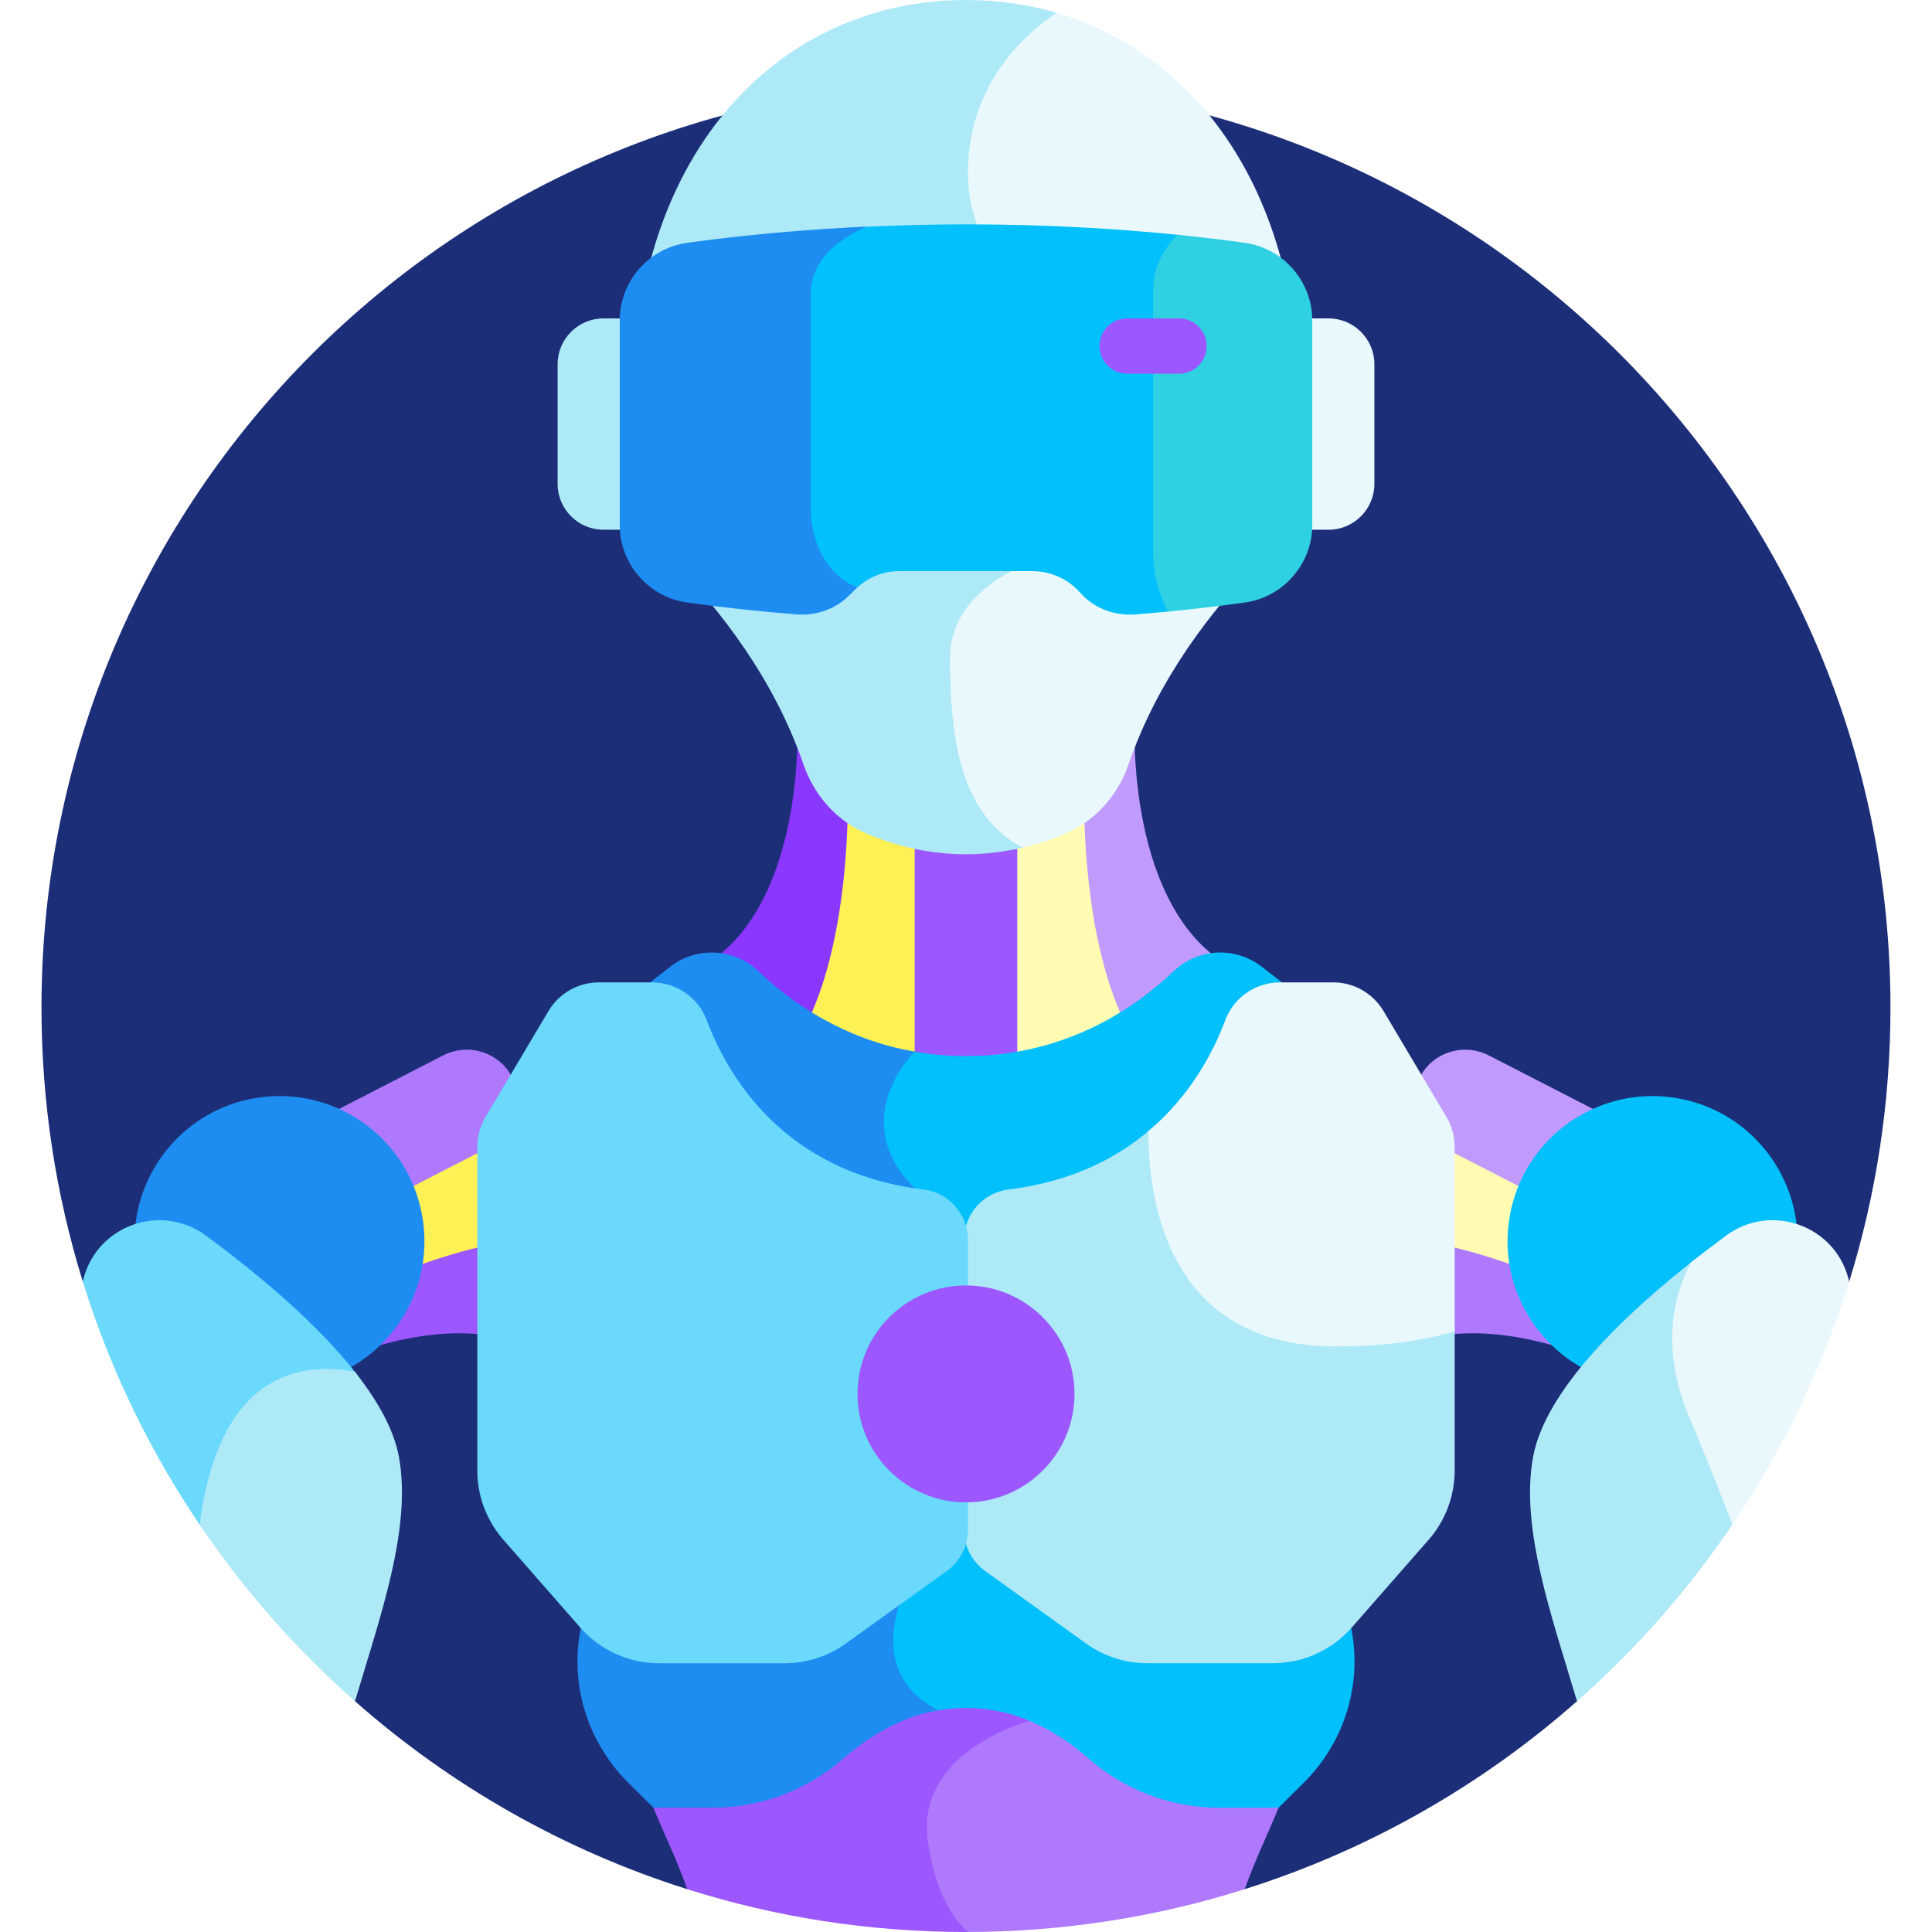 <svg width="32" height="32" viewBox="0 0 32 32" fill="none" xmlns="http://www.w3.org/2000/svg">
    <path d="M1.371 21.226L5.88 28.178C7.459 29.57 9.327 30.642 11.383 31.291H20.616C22.673 30.642 24.541 29.57 26.12 28.178L30.629 21.226C31.073 19.792 31.312 18.268 31.312 16.688C31.312 8.231 24.457 1.375 16 1.375C7.543 1.375 0.687 8.231 0.687 16.688C0.687 18.268 0.927 19.792 1.371 21.226Z" fill="#1D2E79"/>
    <path d="M10.328 5.274H9.993C9.577 5.274 9.236 5.615 9.236 6.031V8.017C9.236 8.433 9.577 8.774 9.993 8.774H10.328V5.274Z" fill="#ADE9F7"/>
    <path d="M22.007 5.274H21.64V8.774H22.007C22.423 8.774 22.764 8.433 22.764 8.017V6.031C22.763 5.614 22.423 5.274 22.007 5.274Z" fill="#E8F8FC"/>
    <path d="M6.956 20.793C7.348 20.622 7.683 20.51 7.969 20.439V22.102C7.37 22.037 6.745 22.147 6.214 22.302C6.629 21.91 6.899 21.375 6.956 20.793Z" fill="#9C58FE"/>
    <path d="M6.781 19.63L7.969 19.02V20.649C7.611 20.732 7.259 20.841 6.934 20.958C6.979 20.694 6.98 20.417 6.931 20.138C6.899 19.96 6.848 19.79 6.781 19.63Z" fill="#FEF156"/>
    <path d="M7.34 17.481C7.755 17.268 8.268 17.426 8.482 17.84C8.483 17.843 8.484 17.845 8.486 17.848C8.487 17.85 8.488 17.852 8.489 17.854L8.105 18.501C8.016 18.651 7.969 18.822 7.969 18.997V19.069L6.798 19.67C6.57 19.092 6.128 18.638 5.586 18.383L7.34 17.481Z" fill="#AE79FD"/>
    <path d="M25.044 20.793C24.652 20.622 24.317 20.51 24.031 20.439V22.102C24.63 22.037 25.255 22.147 25.786 22.302C25.371 21.91 25.101 21.375 25.044 20.793Z" fill="#AE79FD"/>
    <path d="M25.219 19.63L24.031 19.02V20.649C24.389 20.732 24.741 20.841 25.066 20.958C25.021 20.694 25.02 20.417 25.069 20.138C25.101 19.96 25.152 19.79 25.219 19.63Z" fill="#FFFBB3"/>
    <path d="M24.66 17.481C24.245 17.268 23.732 17.426 23.518 17.84C23.517 17.843 23.516 17.845 23.514 17.848C23.513 17.85 23.512 17.852 23.511 17.854L23.895 18.501C23.984 18.651 24.031 18.822 24.031 18.997V19.069L25.202 19.67C25.43 19.092 25.871 18.638 26.414 18.383L24.66 17.481Z" fill="#C09AFC"/>
    <path d="M12.562 16.212C12.81 16.449 13.133 16.711 13.529 16.944C13.821 16.541 14.19 15.613 14.081 13.53C13.736 13.302 13.471 12.957 13.331 12.547C13.293 12.436 13.251 12.326 13.208 12.218C13.206 12.758 13.117 14.993 11.793 15.903C12.07 15.904 12.347 16.008 12.562 16.212Z" fill="#8A37FF"/>
    <path d="M15.194 17.552V13.943C14.908 13.885 14.63 13.798 14.36 13.682C14.247 13.633 14.14 13.573 14.04 13.503C14.023 14.297 13.915 15.764 13.403 16.867C13.883 17.169 14.48 17.433 15.194 17.552Z" fill="#FEF156"/>
    <path d="M19.438 16.212C19.653 16.008 19.929 15.904 20.207 15.903C18.883 14.993 18.794 12.758 18.792 12.218C18.749 12.326 18.708 12.436 18.669 12.547C18.529 12.957 18.264 13.302 17.919 13.53C17.81 15.613 18.179 16.541 18.471 16.944C18.867 16.711 19.19 16.449 19.438 16.212Z" fill="#C09AFC"/>
    <path d="M18.597 16.867C18.085 15.764 17.977 14.297 17.96 13.503C17.86 13.573 17.753 13.633 17.64 13.682C17.37 13.798 17.092 13.885 16.806 13.943V17.552C17.52 17.433 18.117 17.169 18.597 16.867Z" fill="#FFFBB3"/>
    <path d="M16 17.618C16.299 17.618 16.582 17.591 16.849 17.544V13.934C16.572 13.993 16.289 14.024 16 14.024C15.711 14.024 15.427 13.993 15.15 13.934V17.544C15.417 17.591 15.7 17.618 16 17.618Z" fill="#9C58FE"/>
    <path d="M20.186 29.878C19.381 29.878 18.61 29.573 18.004 29.043C17.776 28.843 17.488 28.64 17.136 28.476C17.087 28.453 17.037 28.432 16.986 28.413L16.991 28.42C16.812 28.477 16.463 28.604 16.123 28.83C15.479 29.257 15.185 29.831 15.273 30.489C15.381 31.292 15.651 31.746 15.893 31.999C15.929 31.999 15.964 32 16 32C17.609 32 19.16 31.751 20.616 31.291C20.788 30.807 20.995 30.387 21.178 29.94L20.186 29.878Z" fill="#AE79FD"/>
    <path d="M17.136 28.477C16.417 28.143 15.582 28.143 14.864 28.477C14.512 28.64 14.224 28.843 13.995 29.043C13.389 29.573 12.619 29.878 11.814 29.878L10.822 29.941C11.005 30.387 11.212 30.807 11.383 31.291C12.84 31.752 14.391 32 16 32C16.01 32 16.02 32 16.029 32C15.786 31.778 15.481 31.336 15.366 30.477C15.164 28.96 17.136 28.477 17.136 28.477Z" fill="#9C58FE"/>
    <path d="M22.361 26.881C22.36 26.876 22.359 26.872 22.358 26.867C22.029 27.221 21.567 27.424 21.082 27.424H19.005C18.64 27.424 18.285 27.309 17.989 27.097L16.318 25.897C16.161 25.785 16.051 25.622 16 25.439C15.949 25.622 15.839 25.785 15.682 25.897L14.776 26.547C14.603 27.088 14.538 27.892 15.422 28.327L15.413 28.354C15.987 28.226 16.595 28.288 17.136 28.539C17.493 28.704 17.783 28.91 18.013 29.113C18.614 29.642 19.385 29.941 20.186 29.941H21.178L21.597 29.524C22.291 28.835 22.585 27.834 22.361 26.881Z" fill="#02C0FC"/>
    <path d="M14.943 26.428L14.011 27.096C13.715 27.309 13.36 27.423 12.995 27.423H10.918C10.433 27.423 9.971 27.221 9.642 26.867C9.641 26.871 9.64 26.876 9.639 26.881C9.415 27.834 9.708 28.834 10.403 29.524L10.822 29.94H11.813C12.615 29.94 13.386 29.642 13.987 29.112C14.217 28.91 14.507 28.704 14.864 28.539C15.083 28.437 15.313 28.367 15.547 28.327L15.547 28.327C14.595 27.858 14.744 26.963 14.943 26.428Z" fill="#1D8DF2"/>
    <path d="M20.894 16.009C20.456 15.671 19.839 15.706 19.438 16.087C18.791 16.704 17.641 17.492 16 17.492C15.641 17.492 15.306 17.455 14.994 17.39C14.819 17.579 13.99 18.584 15.025 19.619C15.083 19.677 15.126 19.739 15.157 19.807C15.204 19.814 15.25 19.821 15.297 19.827C15.639 19.868 15.91 20.113 16 20.431C16.09 20.113 16.361 19.868 16.702 19.827C19.029 19.543 19.954 17.931 20.295 17.021C20.436 16.644 20.799 16.396 21.201 16.396H21.231C21.232 16.355 21.233 16.313 21.233 16.271L20.894 16.009Z" fill="#02C0FC"/>
    <path d="M11.106 16.009L10.767 16.271C10.767 16.313 10.768 16.355 10.769 16.396H10.798C11.201 16.396 11.564 16.644 11.705 17.021C12.044 17.925 12.96 19.524 15.257 19.821C15.228 19.772 15.194 19.725 15.15 19.682C14.001 18.532 15.15 17.419 15.15 17.419L15.15 17.419C13.956 17.21 13.091 16.591 12.562 16.087C12.161 15.706 11.544 15.671 11.106 16.009Z" fill="#1D8DF2"/>
    <path d="M22.257 22.177C19.475 22.177 19.145 19.774 19.145 18.626C18.586 19.138 17.8 19.568 16.702 19.702C16.282 19.753 15.968 20.112 15.968 20.535V25.34C15.968 25.61 16.099 25.864 16.318 26.022L17.988 27.221C18.285 27.434 18.64 27.548 19.004 27.548H21.082C21.584 27.548 22.061 27.332 22.392 26.954L23.662 25.504C23.94 25.187 24.094 24.779 24.094 24.357V21.964C23.588 22.095 22.982 22.177 22.257 22.177Z" fill="#ADE9F7"/>
    <path d="M16.032 20.535V25.34C16.032 25.61 15.901 25.865 15.682 26.022L14.011 27.221C13.715 27.434 13.36 27.549 12.995 27.549H10.918C10.416 27.549 9.938 27.332 9.608 26.954L8.338 25.504C8.06 25.187 7.906 24.779 7.906 24.357V18.997C7.906 18.822 7.953 18.651 8.042 18.501L9.084 16.747C9.259 16.452 9.576 16.271 9.919 16.271H10.798C11.201 16.271 11.564 16.519 11.705 16.896C12.046 17.806 12.971 19.419 15.298 19.702C15.717 19.753 16.032 20.112 16.032 20.535Z" fill="#6AD9FB"/>
    <path d="M28.571 20.586C28.938 20.316 29.384 20.272 29.768 20.406C29.701 19.324 28.904 18.388 27.789 18.191C26.483 17.96 25.238 18.832 25.007 20.138C24.821 21.187 25.348 22.197 26.239 22.674C26.899 21.892 27.809 21.146 28.571 20.586Z" fill="#02C0FC"/>
    <path d="M28.048 23.488C27.557 22.329 27.767 21.438 28.117 20.824C26.927 21.753 25.588 23.021 25.39 24.145C25.181 25.322 25.7 26.763 26.12 28.178C27.114 27.302 27.994 26.298 28.733 25.193C28.56 24.732 28.336 24.167 28.048 23.488Z" fill="#ADE9F7"/>
    <path d="M3.429 20.586C3.062 20.316 2.616 20.272 2.232 20.406C2.299 19.324 3.096 18.388 4.21 18.191C5.516 17.96 6.762 18.832 6.993 20.138C7.179 21.187 6.652 22.197 5.761 22.674C5.101 21.892 4.191 21.146 3.429 20.586Z" fill="#1D8DF2"/>
    <path d="M5.924 22.78C5.258 21.916 4.243 21.078 3.407 20.463C2.671 19.922 1.619 20.291 1.384 21.174C1.38 21.191 1.376 21.209 1.371 21.226C1.83 22.706 2.508 24.09 3.366 25.341C3.677 22.843 4.993 22.61 5.924 22.78Z" fill="#6AD9FB"/>
    <path d="M17.387 0.18C16.826 0.574 15.938 1.424 15.938 2.867C15.938 4.743 17.774 5.253 18.212 5.348L17.619 9.04C17.27 9.121 15.642 9.573 15.642 10.899C15.642 12.165 15.8 13.474 16.799 14.069C17.092 14.011 17.378 13.922 17.654 13.804C18.14 13.595 18.515 13.178 18.693 12.659C19.178 11.245 20.076 10.097 20.847 9.305C21.125 9.02 21.317 8.655 21.382 8.254C21.468 7.728 21.512 7.182 21.512 6.622C21.512 3.119 19.76 0.818 17.387 0.18Z" fill="#E8F8FC"/>
    <path d="M17.502 0.212C17.024 0.072 16.521 0 16 0C12.955 0 10.487 2.465 10.487 6.622C10.487 7.182 10.532 7.728 10.617 8.254C10.683 8.655 10.875 9.021 11.152 9.305C11.924 10.097 12.822 11.245 13.307 12.659C13.485 13.178 13.86 13.596 14.346 13.804C14.868 14.028 15.424 14.149 16 14.149C16.32 14.149 16.633 14.11 16.938 14.039C15.849 13.469 15.736 12.082 15.736 10.899C15.736 9.482 17.702 9.118 17.702 9.118L18.32 5.274C18.32 5.274 16.032 4.93 16.032 2.868C16.032 1.4 16.964 0.57 17.502 0.212Z" fill="#ADE9F7"/>
    <path d="M19.566 3.895C18.421 3.777 17.226 3.716 16 3.716C15.375 3.716 14.728 3.734 14.076 3.769C13.79 3.927 13.321 4.274 13.321 4.848V8.484C13.321 8.524 13.327 9.438 14.087 9.798C14.087 9.81 14.088 9.824 14.088 9.838C14.313 9.596 14.573 9.459 14.903 9.459H17.097C17.413 9.459 17.698 9.598 17.893 9.819C18.122 10.077 18.464 10.204 18.807 10.177C19.012 10.16 19.215 10.142 19.417 10.122C19.174 9.679 19.171 9.217 19.171 9.186V4.808C19.171 4.42 19.349 4.119 19.566 3.895Z" fill="#02C0FC"/>
    <path d="M14.329 3.768C14.329 3.764 14.329 3.76 14.329 3.755C13.345 3.801 12.345 3.888 11.382 4.022C10.745 4.111 10.265 4.662 10.265 5.303V8.698C10.265 9.34 10.745 9.891 11.382 9.98C11.971 10.062 12.575 10.127 13.193 10.176C13.527 10.203 13.86 10.082 14.088 9.838C14.123 9.799 14.16 9.765 14.197 9.732C14.197 9.73 14.198 9.728 14.198 9.728C13.427 9.416 13.43 8.484 13.43 8.484C13.43 8.484 13.43 5.59 13.43 4.848C13.43 4.106 14.329 3.768 14.329 3.768Z" fill="#1D8DF2"/>
    <path d="M19.099 9.186C19.099 9.217 19.102 9.684 19.348 10.129C19.779 10.087 20.202 10.038 20.618 9.98C21.255 9.891 21.735 9.34 21.735 8.698V5.304C21.735 4.662 21.255 4.111 20.618 4.022C20.251 3.971 19.878 3.927 19.5 3.888C19.28 4.113 19.099 4.416 19.099 4.808V9.186Z" fill="#2FD0E2"/>
    <path d="M22.916 16.747C22.741 16.452 22.424 16.271 22.081 16.271H21.202C20.799 16.271 20.436 16.519 20.295 16.896C20.103 17.408 19.727 18.141 19.02 18.736C19.017 19.878 19.338 22.302 22.132 22.302C22.918 22.302 23.564 22.206 24.094 22.055V18.997C24.094 18.822 24.047 18.651 23.958 18.501L22.916 16.747Z" fill="#E8F8FC"/>
    <path d="M19.528 6.19H18.669C18.416 6.19 18.211 5.985 18.211 5.732C18.211 5.479 18.416 5.274 18.669 5.274H19.528C19.781 5.274 19.986 5.479 19.986 5.732C19.986 5.985 19.781 6.19 19.528 6.19Z" fill="#9C58FE"/>
    <path d="M6.61 24.145C6.529 23.683 6.254 23.197 5.877 22.72C4.948 22.546 3.625 22.766 3.307 25.254C4.038 26.335 4.904 27.318 5.88 28.178C6.3 26.763 6.818 25.322 6.61 24.145Z" fill="#ADE9F7"/>
    <path d="M30.615 21.174C30.381 20.291 29.329 19.922 28.593 20.463C28.404 20.602 28.207 20.752 28.007 20.91C27.686 21.52 27.517 22.382 27.985 23.488C28.286 24.198 28.517 24.782 28.693 25.254C29.523 24.026 30.18 22.672 30.628 21.226C30.624 21.209 30.62 21.191 30.615 21.174Z" fill="#E8F8FC"/>
    <path d="M16 24.884C16.992 24.884 17.797 24.079 17.797 23.087C17.797 22.095 16.992 21.291 16 21.291C15.008 21.291 14.203 22.095 14.203 23.087C14.203 24.079 15.008 24.884 16 24.884Z" fill="#9C58FE"/>
</svg>
